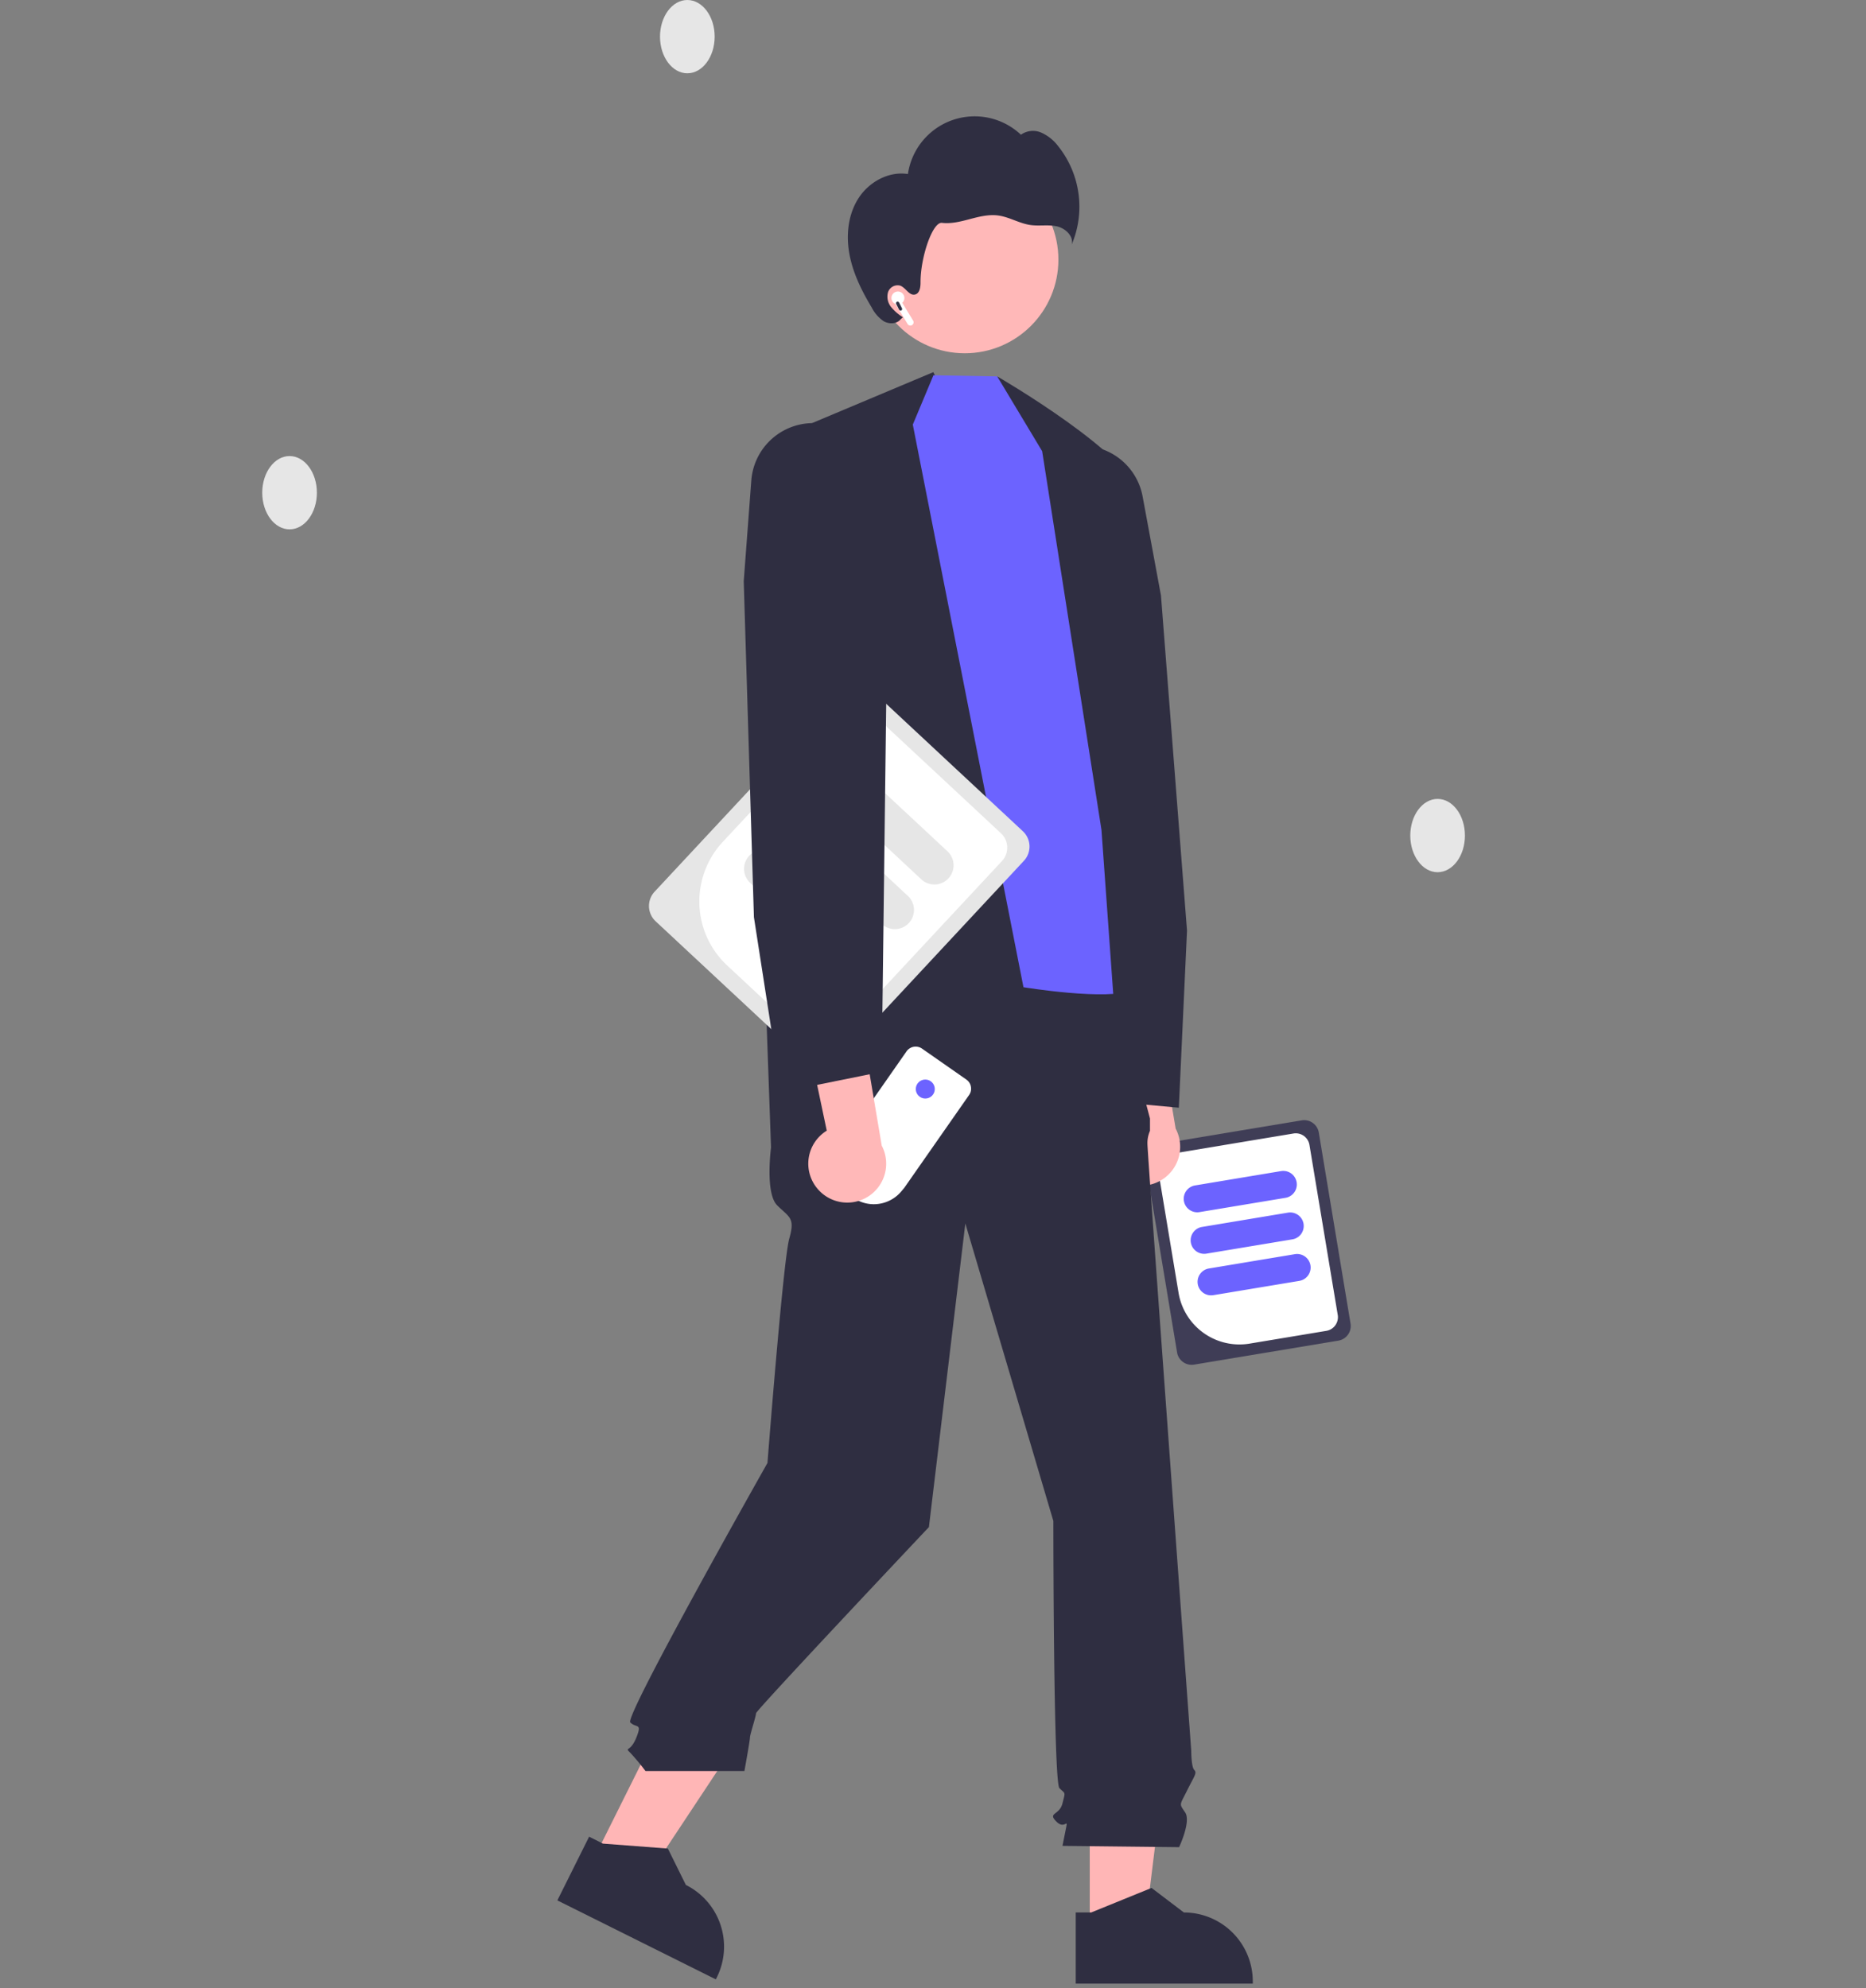 <?xml version="1.0"?>
<svg width="577.009" height="614.651" xmlns="http://www.w3.org/2000/svg" xmlns:svg="http://www.w3.org/2000/svg" data-name="Layer 1">
 <rect width="100%" height="100%" fill="#808080" stroke="none"/>
 <g class="layer">
  <title>Layer 1</title>
  <ellipse cx="89.54" cy="152.33" fill="#e6e6e6" id="svg_3" rx="8.45" ry="11.33"/>
  <ellipse cx="444.54" cy="258.33" fill="#e6e6e6" id="svg_4" rx="8.45" ry="11.33"/>
  <ellipse cx="212.54" cy="11.33" fill="#e6e6e6" id="svg_5" rx="8.45" ry="11.33"/>
  <path d="m363.98,418.14l-9.82,-59.08a4.58,4.58 0 0 1 3.76,-5.26l44.62,-7.42a4.58,4.58 0 0 1 5.26,3.76l9.82,59.08a4.58,4.58 0 0 1 -3.76,5.26l-44.62,7.42a4.58,4.58 0 0 1 -5.26,-3.76z" fill="#3f3d56" id="svg_6"/>
  <path d="m364.44,399.72l-6.32,-37.98a4.29,4.29 0 0 1 3.53,-4.92l38.34,-6.38a4.29,4.29 0 0 1 4.92,3.52l8.75,52.57a4.29,4.29 0 0 1 -3.52,4.93l-23.76,3.95a19.09,19.09 0 0 1 -21.94,-15.69z" fill="#fff" id="svg_7"/>
  <path d="m366.09,371.31a4.19,4.19 0 0 1 3.45,-4.81l26.59,-4.43a4.18,4.18 0 1 1 1.38,8.26l-26.6,4.42a4.19,4.19 0 0 1 -4.82,-3.44z" fill="#6c63ff" id="svg_8"/>
  <path d="m368.23,384.15a4.19,4.19 0 0 1 3.44,-4.81l26.6,-4.43a4.18,4.18 0 1 1 1.37,8.26l-26.6,4.42a4.19,4.19 0 0 1 -4.81,-3.44z" fill="#6c63ff" id="svg_9"/>
  <path d="m370.37,396.99a4.19,4.19 0 0 1 3.44,-4.81l26.59,-4.43a4.18,4.18 0 1 1 1.38,8.26l-26.6,4.42a4.19,4.19 0 0 1 -4.81,-3.44z" fill="#6c63ff" id="svg_10"/>
  <path d="m343.84,362.46a11.97,11.97 0 0 1 2.69,-18.16l-15.56,-74.1l20.63,7.93l11.94,70.8a12.03,12.03 0 0 1 -19.7,13.53z" fill="#ffb8b8" id="svg_11"/>
  <polygon fill="#ffb6b6" id="svg_12" points="336.978 596.816 353.955 596.815 362.032 531.329 336.975 531.33 336.978 596.816"/>
  <path d="m332.64,591.28l4.78,0l18.66,-7.59l10,7.59l0,0a21.31,21.31 0 0 1 21.31,21.3l0,0.7l-54.75,0l0,-22z" fill="#2f2e41" id="svg_13"/>
  <polygon fill="#ffb6b6" id="svg_14" points="183.573 574.742 198.768 582.315 235.209 527.31 212.783 516.133 183.573 574.742"/>
  <path d="m182.17,567.85l4.27,2.14l20.08,1.53l5.57,11.25l0,0a21.31,21.31 0 0 1 9.57,28.57l-0.31,0.62l-49,-24.42l9.82,-19.69z" fill="#2f2e41" id="svg_15"/>
  <path d="m344.5,299.41l-107.95,2.81l1.87,52.57s-1.87,14.08 1.88,17.84s5.63,3.75 3.76,10.32s-6.74,69.35 -6.74,69.35s-44.3,78.34 -42.42,80.22s3.75,0 1.87,4.69s-3.75,2.82 -1.87,4.7a69.14,69.14 0 0 1 4.69,5.63l30.6,0s1.71,-9.39 1.71,-10.33s1.88,-6.57 1.88,-7.51s53.46,-57.57 53.46,-57.57l11.26,-93.87l27.22,91.99s0,80.73 1.88,82.6s1.88,0.94 0.94,4.7s-4.7,2.81 -1.88,5.63s3.76,-1.88 2.82,2.81l-0.94,4.7l36.06,0.4s3.76,-7.91 1.88,-10.73s-1.77,-2.04 0.52,-6.65s3.23,-5.55 2.29,-6.49s-0.93,-5.93 -0.93,-5.93s-13.54,-184.62 -13.54,-187.44a9.36,9.36 0 0 1 0.78,-4.22l0,-3.82l-3.6,-13.55l-7.5,-32.85z" fill="#2f2e41" id="svg_16"/>
  <polygon fill="#2f2e41" id="svg_18" points="288.604 115.052 342.675 224.404 332.096 357.116 263.002 350.803 250.612 131.022 288.604 115.052"/>
  <path d="m364.52,342.47l-31.59,-2.89l-0.05,-0.4l-21.2,-175.56l4.74,-13.15a19.27,19.27 0 0 1 14.42,-12.33l0,0a19.18,19.18 0 0 1 22.48,15.34l5.68,30.65l8.05,103.6l-2.53,54.74z" fill="#2f2e41" id="svg_19"/>
  <path d="m282.26,131.27l6.38,-15.24l19.72,0.34l20.56,29.09l21.59,90.78s7.75,66.31 0,69.81s-34.03,-0.83 -34.03,-0.83l-34.22,-173.95z" fill="#6c63ff" id="svg_20"/>
  <path d="m308.36,116.37s42.48,24.56 44.14,37.38s7.23,169.72 7.23,169.72l-15.03,-9.71l-4.1,-57.18l-18.34,-117.08l-13.9,-23.13z" fill="#2f2e41" id="svg_21"/>
  <circle cx="298.33" cy="80.27" fill="#ffb8b8" id="svg_22" r="28.95"/>
  <path d="m265.49,61.25c3.25,-5.03 9.35,-8.38 15.26,-7.44a20.85,20.85 0 0 1 34.94,-12.16a6.48,6.48 0 0 1 6.34,-0.63a13.37,13.37 0 0 1 5.15,4.13a30,30 0 0 1 4.19,30.52c0.73,-2.62 -1.91,-5.1 -4.57,-5.69c-2.66,-0.59 -5.45,-0.03 -8.15,-0.41c-3.46,-0.49 -6.56,-2.5 -10.03,-2.95c-2.91,-0.38 -5.84,0.36 -8.68,1.11c-2.83,0.75 -5.75,1.51 -8.67,1.17c-2.91,-0.35 -6.67,10.7 -6.62,18.48c0.01,1.48 -0.29,3.37 -1.73,3.68c-1.78,0.39 -2.81,-2.06 -4.5,-2.73a3.13,3.13 0 0 0 -3.83,2.04a5.09,5.09 0 0 0 0.97,4.56a15.06,15.06 0 0 0 3.65,3.17l-0.69,0.58c-1.16,1.52 -3.56,1.59 -5.23,0.65a11.28,11.28 0 0 1 -3.75,-4.28c-3.09,-5.13 -5.79,-10.6 -6.88,-16.49s-0.42,-12.28 2.83,-17.31z" fill="#2f2e41" id="svg_23"/>
  <path d="m202.42,275.68l57.85,-62.06a6.48,6.48 0 0 1 9.15,-0.32l46.87,43.69a6.48,6.48 0 0 1 0.32,9.15l-57.84,62.06a6.48,6.48 0 0 1 -9.16,0.32l-46.87,-43.68a6.48,6.48 0 0 1 -0.32,-9.16z" fill="#e6e6e6" id="svg_24"/>
  <path d="m223.49,260.29l37.19,-39.9a6.07,6.07 0 0 1 8.57,-0.3l40.28,37.54a6.07,6.07 0 0 1 0.3,8.58l-51.47,55.22a6.07,6.07 0 0 1 -8.58,0.3l-24.95,-23.26a27.05,27.05 0 0 1 -1.34,-38.18z" fill="#fff" id="svg_25"/>
  <path d="m256.82,237.6a5.93,5.93 0 0 1 8.38,-0.29l27.94,26.04a5.93,5.93 0 0 1 -8.08,8.67l-27.94,-26.04a5.93,5.93 0 0 1 -0.3,-8.38z" fill="#e6e6e6" id="svg_26"/>
  <path d="m244.25,251.09a5.93,5.93 0 0 1 8.38,-0.29l27.94,26.04a5.93,5.93 0 1 1 -8.08,8.67l-27.95,-26.04a5.93,5.93 0 0 1 -0.29,-8.38z" fill="#e6e6e6" id="svg_27"/>
  <path d="m231.68,264.58a5.93,5.93 0 0 1 8.37,-0.29l27.95,26.04a5.93,5.93 0 0 1 -8.09,8.67l-27.94,-26.04a5.93,5.93 0 0 1 -0.29,-8.38z" fill="#e6e6e6" id="svg_28"/>
  <path d="m299.66,338.55l-20,28.64l-0.93,1.12a11.11,11.11 0 0 1 -6.34,3.78q-0.53,0.11 -1.06,0.16a10.83,10.83 0 0 1 -1.32,0.06c-0.25,-0.01 -0.5,-0.02 -0.75,-0.04a11.08,11.08 0 0 1 -4.18,-1.22l-8.53,-5.96a3.42,3.42 0 0 1 -1.37,-1.98a3.47,3.47 0 0 1 -0.08,-1.22a3.42,3.42 0 0 1 0.6,-1.58l24.62,-35.26a3.44,3.44 0 0 1 4.79,-0.85l13.7,9.56c0.04,0.03 0.07,0.05 0.1,0.07c0.02,0.02 0.04,0.03 0.06,0.05c0.03,0.02 0.05,0.04 0.08,0.07c0.03,0.02 0.06,0.05 0.1,0.08c0.02,0.02 0.05,0.05 0.08,0.08l0.02,0.01c0.03,0.04 0.07,0.07 0.1,0.11c0.04,0.04 0.07,0.07 0.1,0.11c0.03,0.03 0.05,0.06 0.07,0.08l0,0.01c0.07,0.08 0.13,0.16 0.19,0.25c0.02,0.03 0.04,0.06 0.05,0.09l0.01,0.01c0.02,0.02 0.03,0.04 0.04,0.07c0.04,0.06 0.08,0.13 0.11,0.2a3.53,3.53 0 0 1 0.16,0.36c0.01,0.04 0.02,0.08 0.04,0.12c0.01,0.04 0.02,0.07 0.03,0.1l0,0.01l0,0.01c0.01,0.03 0.02,0.06 0.03,0.09c0.01,0.05 0.02,0.11 0.03,0.17c0.01,0.01 0.01,0.03 0.01,0.04c0.01,0.02 0.01,0.03 0.01,0.05c0,0.01 0.01,0.03 0.01,0.04l0,0.03c0.01,0.04 0.02,0.09 0.02,0.13c0.01,0.06 0.01,0.12 0.01,0.18c0.01,0.04 0.01,0.09 0.01,0.14c0,0.04 0,0.08 0,0.12a0.29,0.29 0 0 1 0,0.04c0,0.04 0,0.08 -0.01,0.13c0,0.1 -0.01,0.21 -0.03,0.32c-0.01,0.04 -0.02,0.08 -0.02,0.12c-0.01,0.05 -0.02,0.1 -0.03,0.14c-0.01,0.02 -0.01,0.04 -0.02,0.05c0,0.03 -0.01,0.06 -0.02,0.08c-0.01,0.03 -0.02,0.06 -0.02,0.09l-0.03,0.07c-0.01,0.04 -0.02,0.08 -0.04,0.12c-0.01,0.02 -0.02,0.05 -0.03,0.07a3.44,3.44 0 0 1 -0.25,0.49c-0.01,0.02 -0.02,0.04 -0.03,0.06c-0.03,0.04 -0.06,0.09 -0.09,0.13z" fill="#fff" id="svg_29"/>
  <circle cx="286.12" cy="336.7" fill="#6c63ff" id="svg_30" r="2.94"/>
  <path d="m252.96,367.72a11.97,11.97 0 0 1 2.69,-18.15l-15.57,-74.1l20.63,7.93l11.94,70.79a12.03,12.03 0 0 1 -19.69,13.53z" fill="#ffb8b8" id="svg_31"/>
  <path d="m241.53,337.66l-8.4,-54.09l-3.15,-103.88l2.34,-31.13a19.18,19.18 0 0 1 20.71,-17.68a19.27,19.27 0 0 1 15.66,10.71l6.13,12.57l-2.19,177.22l-31.1,6.28z" fill="#2f2e41" id="svg_32"/>
  <path d="m275.66,92.01a2,2 0 1 1 3.34,1.6l3.36,5.52a1,1 0 0 1 -1.71,1.04l-3.78,-6.21a1.99,1.99 0 0 1 -1.21,-1.95z" fill="#fff" id="svg_34"/>
  <rect fill="#2f2e41" height="3" id="svg_35" rx="0.5" transform="rotate(153.237 911.24 41.082)" width="1" x="1500.25" y="276.9"/>
 </g>
</svg>